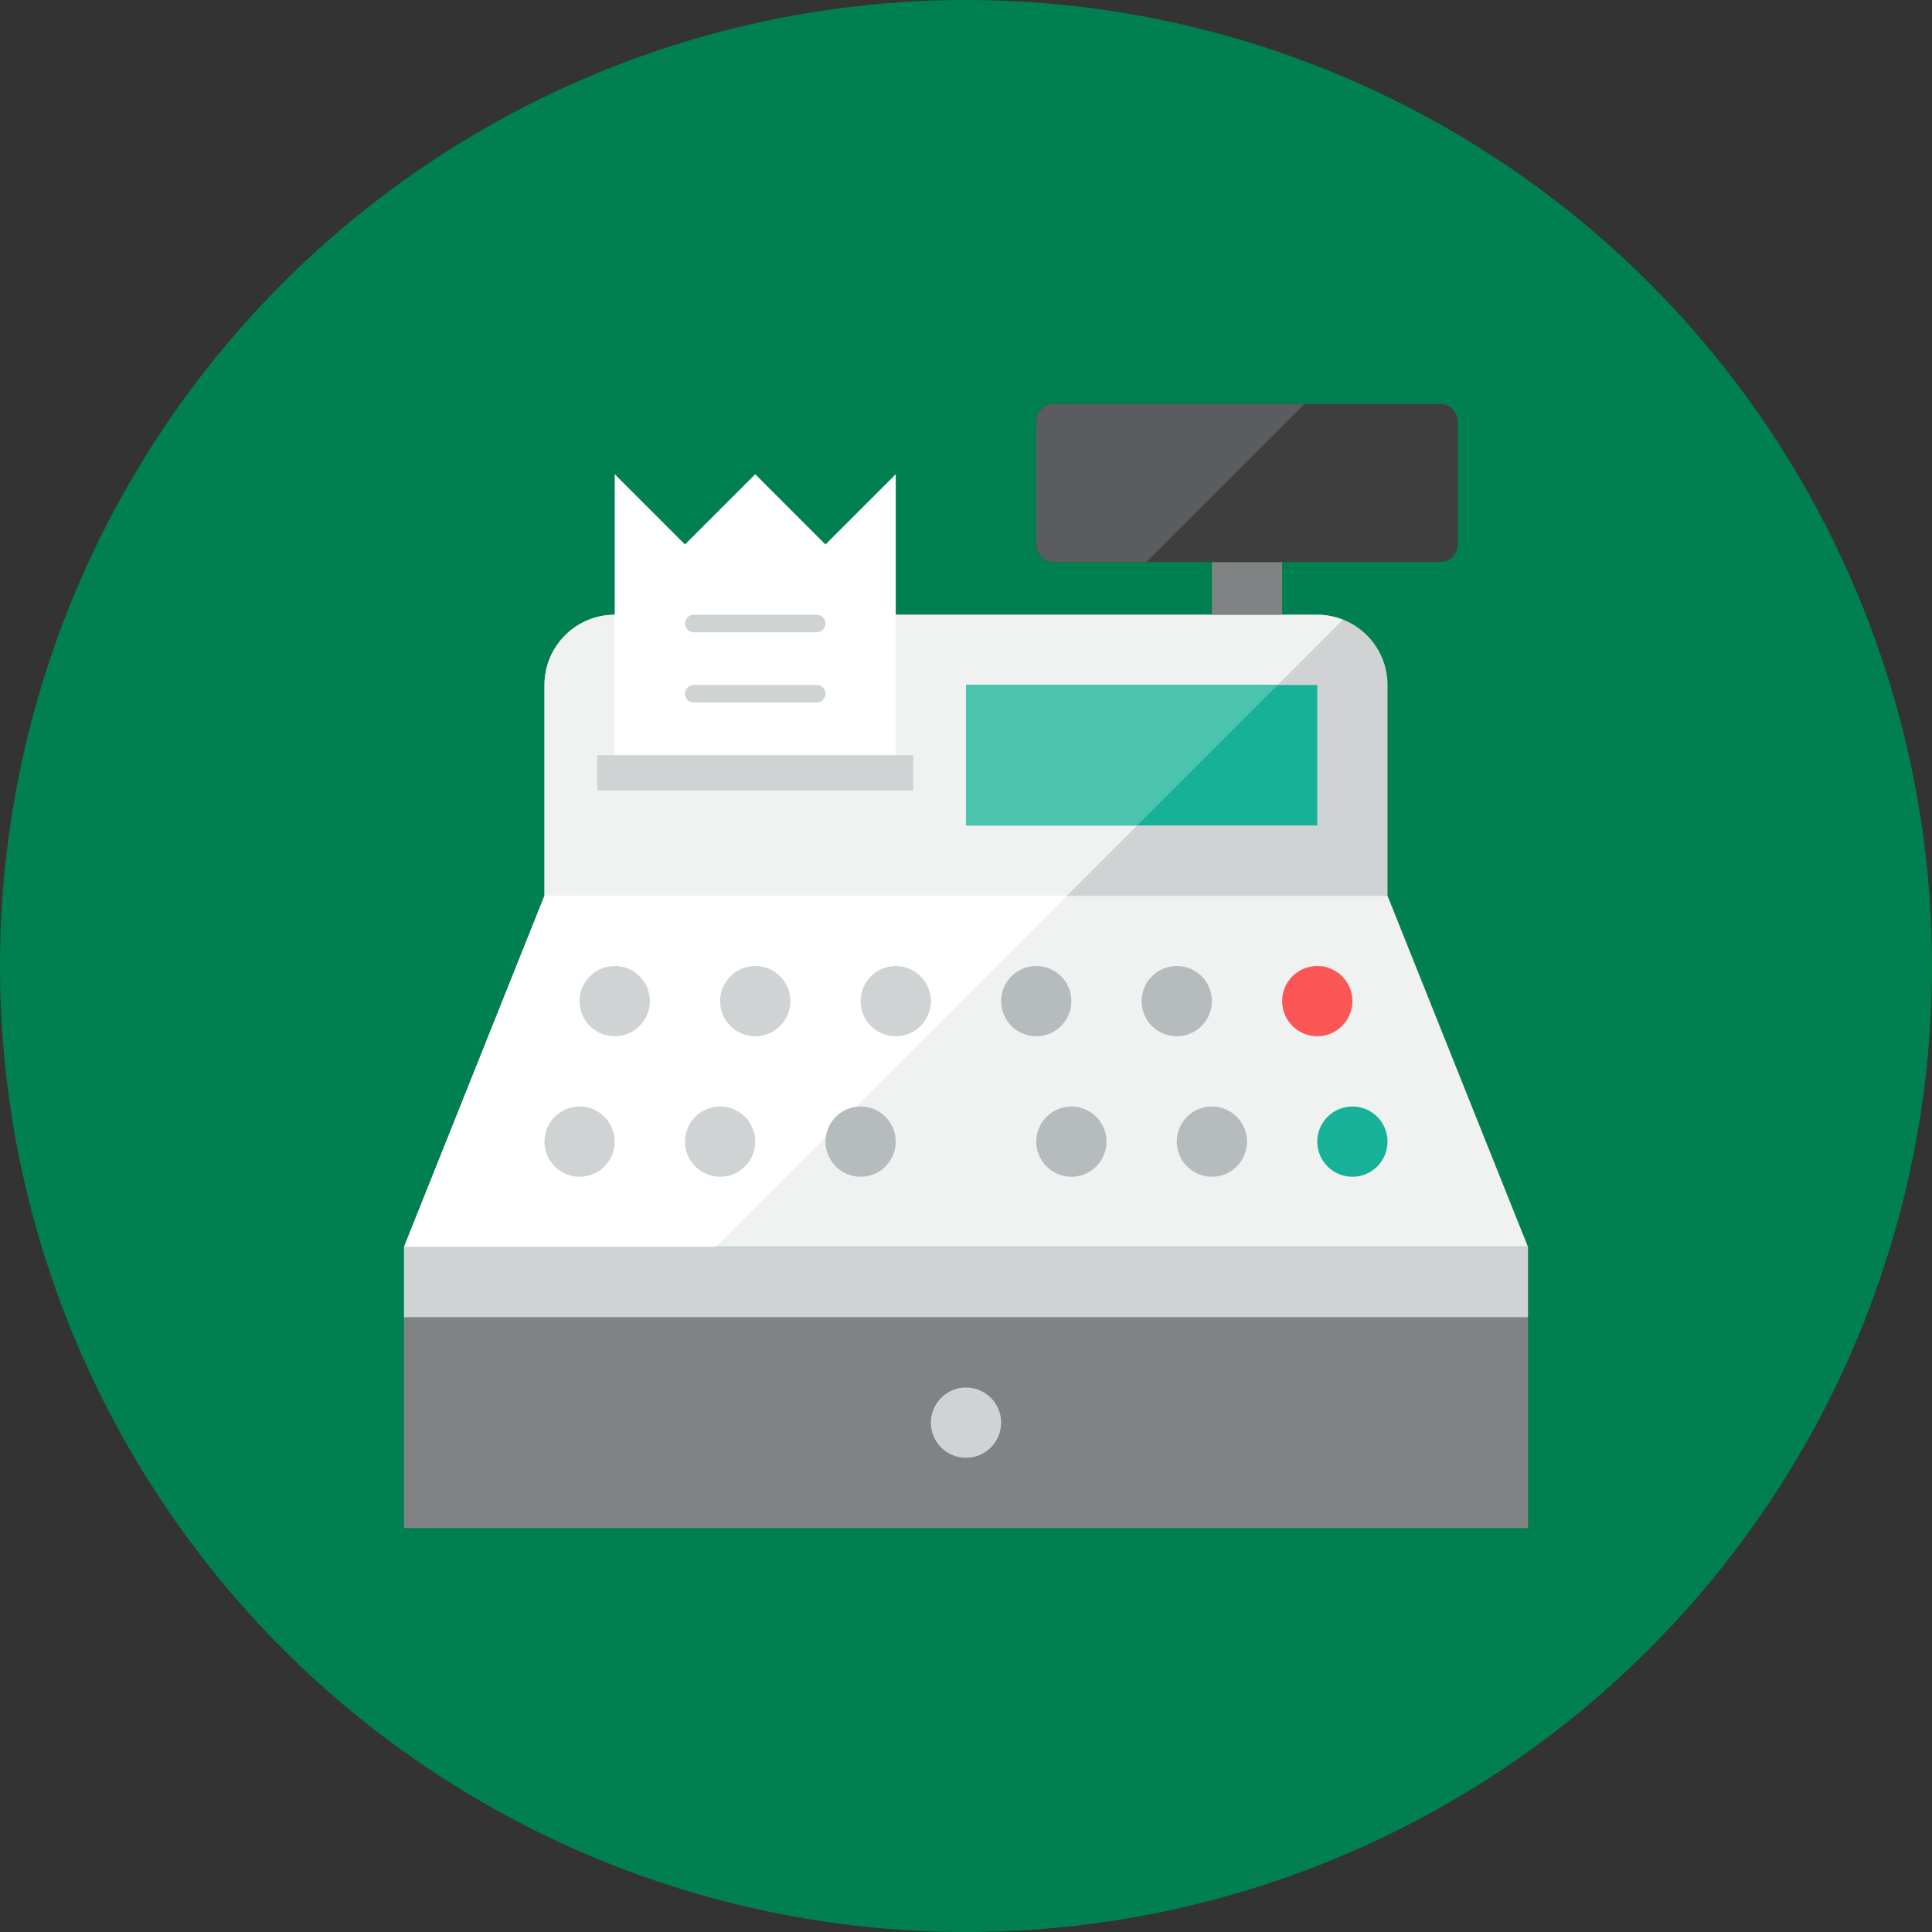 <svg width="110" height="110" xmlns="http://www.w3.org/2000/svg">

 <rect width="100%" height="100%" fill="#333333" stroke="none"/>

 <g>
  <title>background</title>
  <rect fill="none" id="canvas_background" height="402" width="582" y="-1" x="-1"/>
 </g>
 <g>
  <title>Layer 1</title>
  <circle id="svg_1" fill="#008050" r="55" cy="55" cx="55"/>
  <path id="svg_3" fill="#CFD3D4" d="m79,39c0,-2.209 -1.791,-4 -4,-4l-40,0c-2.209,0 -4,1.791 -4,4l0,12l48,0l0,-12z"/>
  <path id="svg_4" fill="#F0F1F1" d="m75,35l-40,0c-2.209,0 -4,1.791 -4,4l0,12l29.744,0l15.716,-15.716c-0.454,-0.178 -0.943,-0.284 -1.46,-0.284z"/>
  <rect id="svg_5" fill="#818284" y="75" x="23" width="64" height="12"/>
  <polygon id="svg_6" fill="#F0F1F1" points="31,51 79,51 87,71 23,71   "/>
  <polygon id="svg_7" fill="#FFFFFF" points="31,51 23,71 40.744,71 60.744,51   "/>
  <polygon id="svg_8" fill="#FFFFFF" points="35,43 35,27 39,31 43,27 47,31 51,27 51,43   "/>
  <rect id="svg_9" fill="#CFD3D4" y="71" x="23" width="64" height="4"/>
  <rect id="svg_10" fill="#17B198" y="39" x="55" width="20" height="8"/>
  <polygon id="svg_11" fill="#4AC3AF" points="72.744,39 55,39 55,47 64.744,47   "/>
  <rect id="svg_12" fill="#818284" y="32" x="69" width="4" height="3"/>
  <path id="svg_13" fill="#3E3E3F" d="m83,24c0,-0.552 -0.448,-1 -1,-1l-22,0c-0.552,0 -1,0.448 -1,1l0,7c0,0.552 0.448,1 1,1l22,0c0.552,0 1,-0.448 1,-1l0,-7z"/>
  <rect id="svg_14" fill="#CFD3D4" y="43" x="34" width="18" height="2"/>
  <path id="svg_15" fill="#CFD3D4" d="m47,35.5c0,0.275 -0.225,0.5 -0.5,0.5l-7,0c-0.275,0 -0.5,-0.225 -0.5,-0.5l0,0c0,-0.275 0.225,-0.5 0.5,-0.5l7,0c0.275,0 0.5,0.225 0.5,0.5l0,0z"/>
  <path id="svg_16" fill="#CFD3D4" d="m47,39.5c0,0.275 -0.225,0.5 -0.5,0.5l-7,0c-0.275,0 -0.5,-0.225 -0.5,-0.5l0,0c0,-0.275 0.225,-0.5 0.5,-0.5l7,0c0.275,0 0.5,0.225 0.5,0.5l0,0z"/>
  <circle id="svg_17" fill="#CFD3D4" r="2" cy="81" cx="55"/>
  <circle id="svg_18" fill="#CFD3D4" r="2" cy="57" cx="35"/>
  <circle id="svg_19" fill="#CFD3D4" r="2" cy="57" cx="43"/>
  <circle id="svg_20" fill="#CFD3D4" r="2" cy="57" cx="51"/>
  <circle id="svg_21" fill="#CFD3D4" r="2" cy="65" cx="33"/>
  <circle id="svg_22" fill="#CFD3D4" r="2" cy="65" cx="41"/>
  <circle id="svg_23" fill="#B6BCBD" r="2" cy="65" cx="49"/>
  <circle id="svg_24" fill="#B6BCBD" r="2" cy="65" cx="61"/>
  <circle id="svg_25" fill="#B6BCBD" r="2" cy="65" cx="69"/>
  <circle id="svg_26" fill="#17B198" r="2" cy="65" cx="77"/>
  <circle id="svg_27" fill="#B6BCBD" r="2" cy="57" cx="59"/>
  <circle id="svg_28" fill="#B6BCBD" r="2" cy="57" cx="67"/>
  <circle id="svg_29" fill="#FA5655" r="2" cy="57" cx="75"/>
  <path id="svg_30" fill="#5B5C5F" d="m74.272,23l-14.272,0c-0.552,0 -1,0.448 -1,1l0,7c0,0.552 0.448,1 1,1l5.272,0l9,-9z"/>
 </g>
</svg>